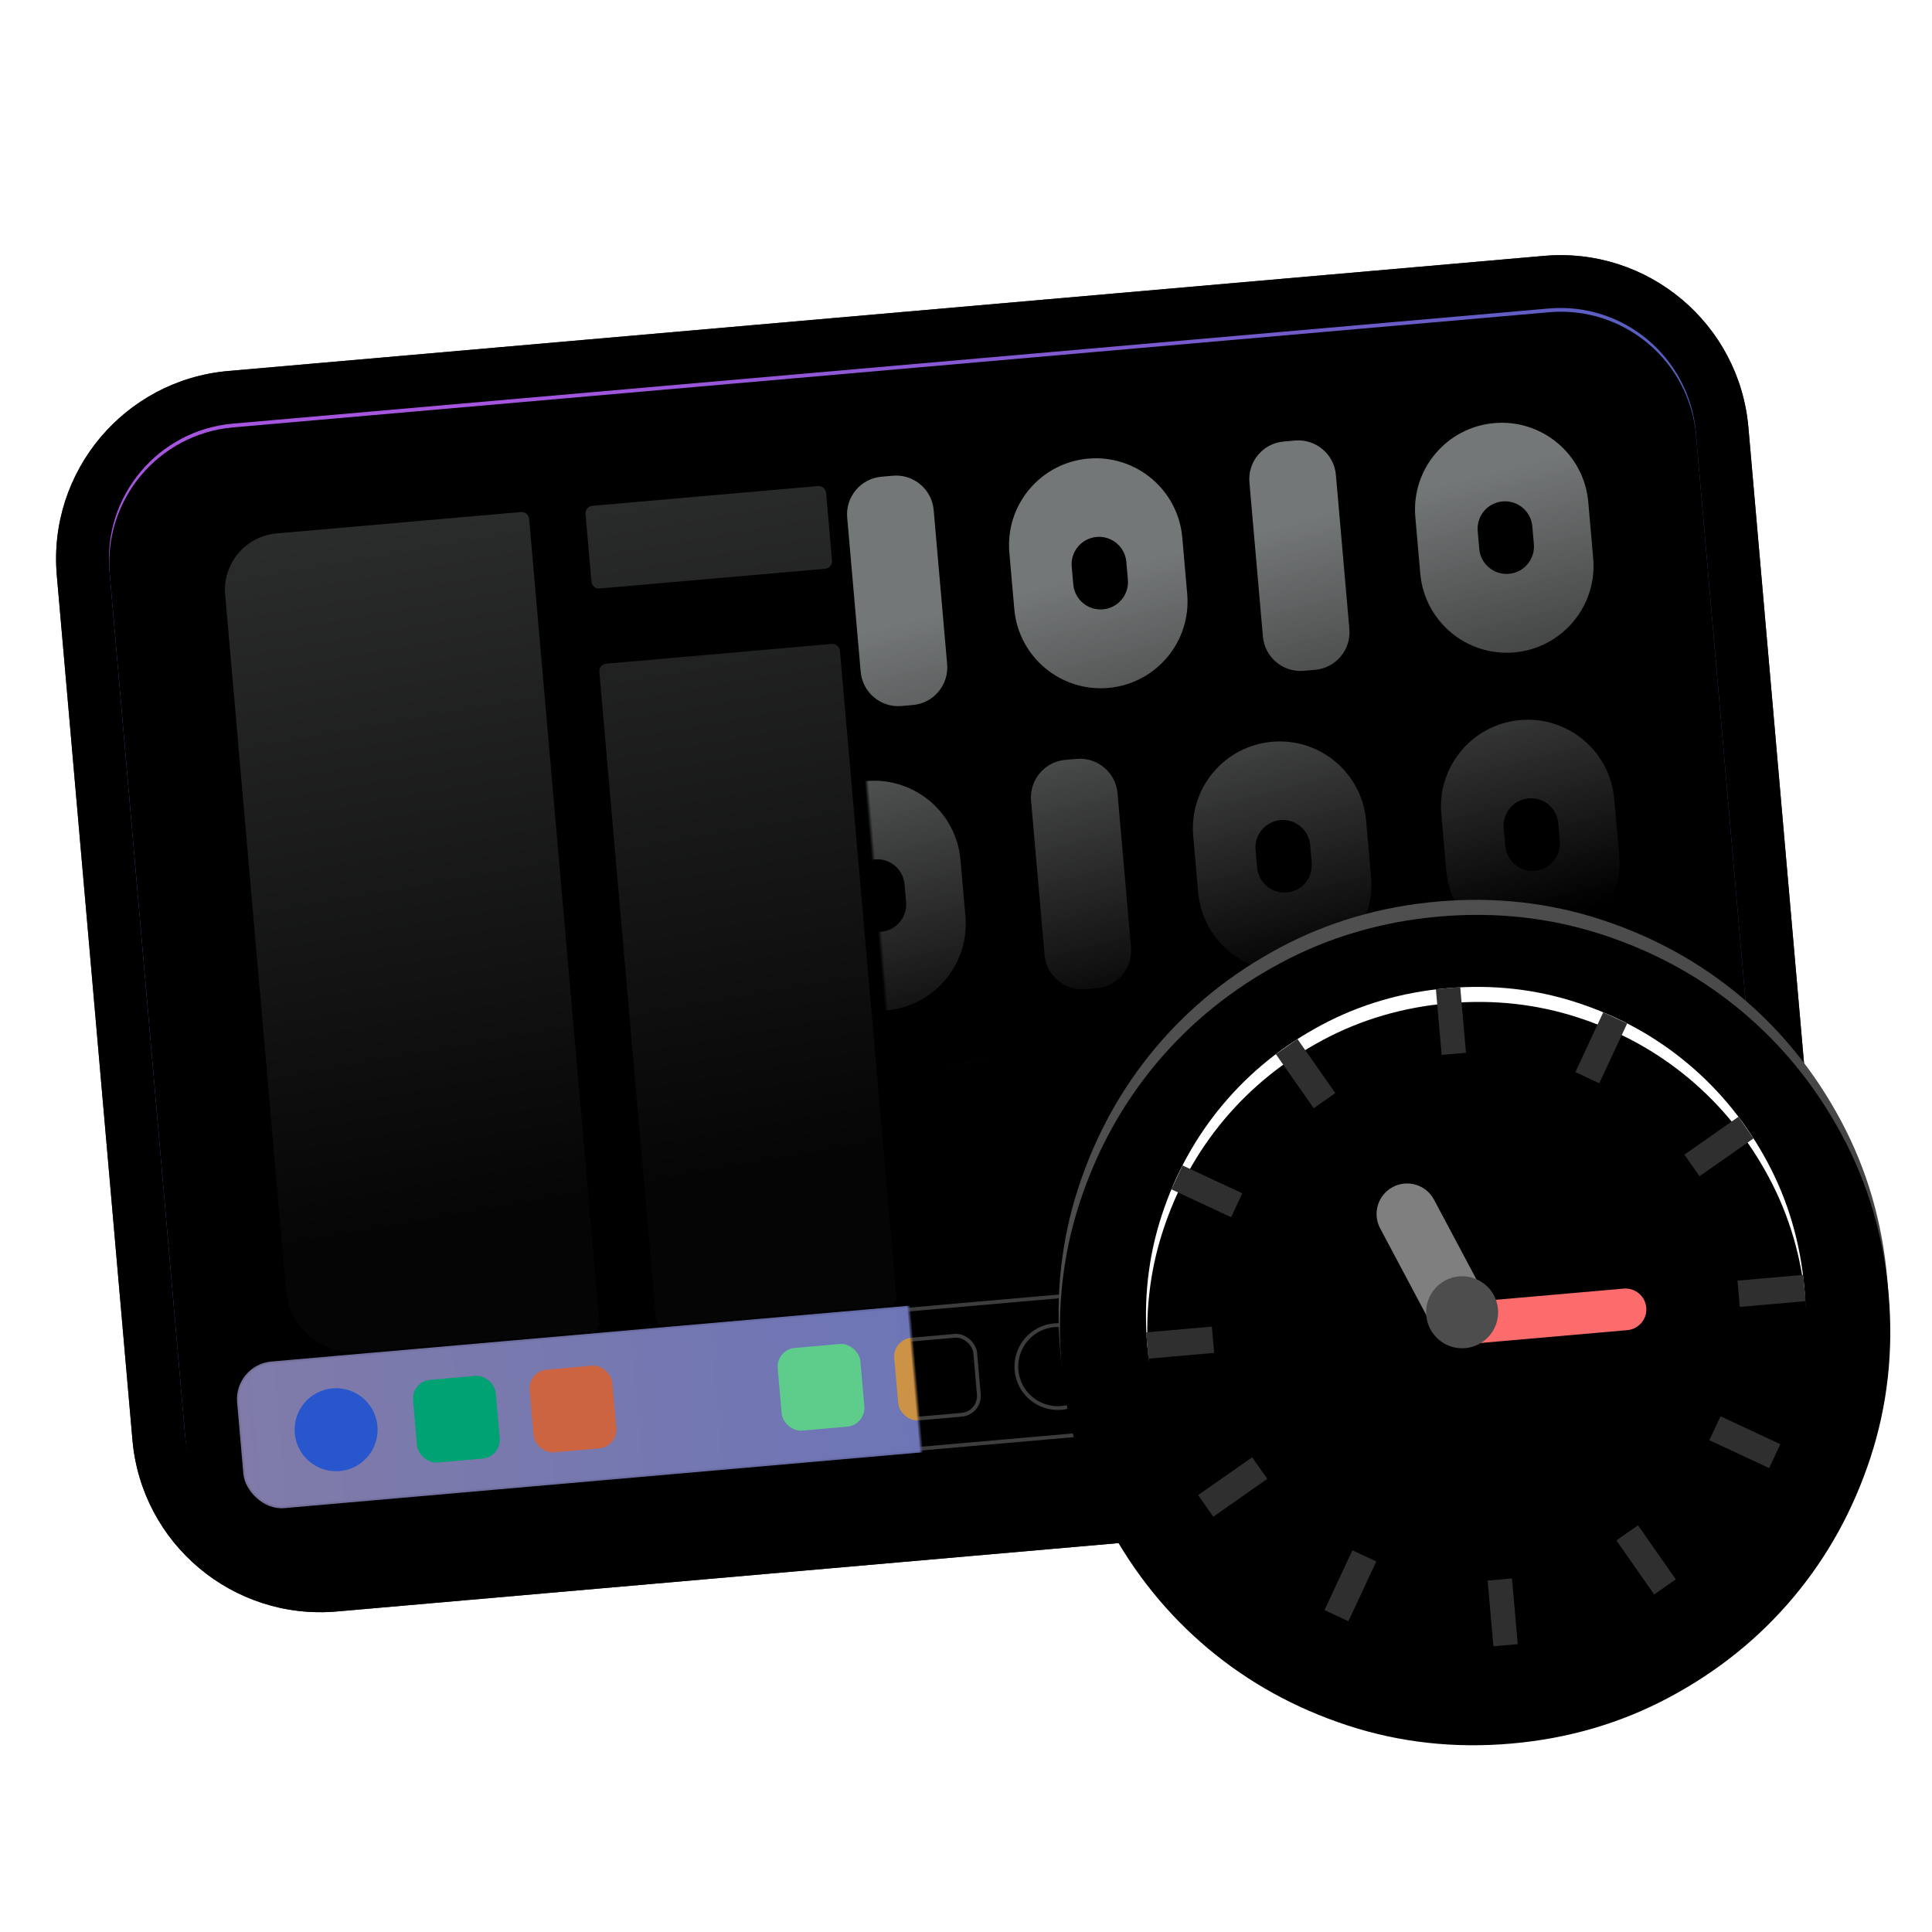 <?xml version="1.0" encoding="UTF-8"?>
<svg width="512px" height="512px" viewBox="0 0 512 512" version="1.1" xmlns="http://www.w3.org/2000/svg" xmlns:xlink="http://www.w3.org/1999/xlink">
    <title>apps/512/deepin-log-viewer</title>
    <defs>
        <filter x="-7.4%" y="-6.5%" width="120.6%" height="121.6%" filterUnits="objectBoundingBox" id="filter-1">
            <feOffset dx="0" dy="8" in="SourceAlpha" result="shadowOffsetOuter1"></feOffset>
            <feGaussianBlur stdDeviation="10" in="shadowOffsetOuter1" result="shadowBlurOuter1"></feGaussianBlur>
            <feColorMatrix values="0 0 0 0 0   0 0 0 0 0   0 0 0 0 0  0 0 0 0.2 0" type="matrix" in="shadowBlurOuter1" result="shadowMatrixOuter1"></feColorMatrix>
            <feMerge>
                <feMergeNode in="shadowMatrixOuter1"></feMergeNode>
                <feMergeNode in="SourceGraphic"></feMergeNode>
            </feMerge>
        </filter>
        <linearGradient x1="39.599%" y1="23.111%" x2="75.302%" y2="76.889%" id="linearGradient-2">
            <stop stop-color="#3C3C3C" offset="0%"></stop>
            <stop stop-color="#2E2E2E" offset="100%"></stop>
        </linearGradient>
        <path d="M50,0 L400,0 C427.614,-5.07265313e-15 450,22.386 450,50 L450,280 C450,307.614 427.614,330 400,330 L50,330 C22.386,330 3.38176876e-15,307.614 0,280 L0,50 C-3.38176876e-15,22.386 22.386,-9.13820158e-15 50,-1.42108547e-14 Z" id="path-3"></path>
        <filter x="-0.4%" y="-0.6%" width="100.9%" height="101.2%" filterUnits="objectBoundingBox" id="filter-4">
            <feOffset dx="0" dy="-4" in="SourceAlpha" result="shadowOffsetInner1"></feOffset>
            <feComposite in="shadowOffsetInner1" in2="SourceAlpha" operator="arithmetic" k2="-1" k3="1" result="shadowInnerInner1"></feComposite>
            <feColorMatrix values="0 0 0 0 0   0 0 0 0 0   0 0 0 0 0  0 0 0 0.12 0" type="matrix" in="shadowInnerInner1" result="shadowMatrixInner1"></feColorMatrix>
            <feOffset dx="0" dy="4" in="SourceAlpha" result="shadowOffsetInner2"></feOffset>
            <feComposite in="shadowOffsetInner2" in2="SourceAlpha" operator="arithmetic" k2="-1" k3="1" result="shadowInnerInner2"></feComposite>
            <feColorMatrix values="0 0 0 0 0.301   0 0 0 0 0.301   0 0 0 0 0.301  0 0 0 1 0" type="matrix" in="shadowInnerInner2" result="shadowMatrixInner2"></feColorMatrix>
            <feMerge>
                <feMergeNode in="shadowMatrixInner1"></feMergeNode>
                <feMergeNode in="shadowMatrixInner2"></feMergeNode>
            </feMerge>
        </filter>
        <linearGradient x1="9.857%" y1="24.393%" x2="93.144%" y2="75.607%" id="linearGradient-5">
            <stop stop-color="#A655DF" offset="0%"></stop>
            <stop stop-color="#2F63AE" offset="100%"></stop>
        </linearGradient>
        <path d="M36,0 L386,0 C405.882,-3.65231026e-15 422,16.118 422,36 L422,266 C422,285.882 405.882,302 386,302 L36,302 C16.118,302 2.4348735e-15,285.882 0,266 L0,36 C-2.4348735e-15,16.118 16.118,3.65231026e-15 36,0 Z" id="path-6"></path>
        <filter x="-0.9%" y="-1.3%" width="101.9%" height="102.6%" filterUnits="objectBoundingBox" id="filter-8">
            <feGaussianBlur stdDeviation="3.5" in="SourceAlpha" result="shadowBlurInner1"></feGaussianBlur>
            <feOffset dx="0" dy="1" in="shadowBlurInner1" result="shadowOffsetInner1"></feOffset>
            <feComposite in="shadowOffsetInner1" in2="SourceAlpha" operator="arithmetic" k2="-1" k3="1" result="shadowInnerInner1"></feComposite>
            <feColorMatrix values="0 0 0 0 0   0 0 0 0 0   0 0 0 0 0  0 0 0 0.403 0" type="matrix" in="shadowInnerInner1"></feColorMatrix>
        </filter>
        <rect id="path-9" x="0" y="0" width="186" height="290"></rect>
        <linearGradient x1="0%" y1="50%" x2="99.338%" y2="50%" id="linearGradient-11">
            <stop stop-color="#A09AD3" offset="0%"></stop>
            <stop stop-color="#6C89F9" offset="100%"></stop>
        </linearGradient>
        <rect id="path-12" x="0" y="0" width="181" height="50" rx="1"></rect>
        <path d="M0,0 L219,0 L219,243 C219,270.614 196.614,293 169,293 L0,293 L0,293 L0,0 Z" id="path-14"></path>
        <linearGradient x1="50%" y1="14.936%" x2="62.308%" y2="67.002%" id="linearGradient-16">
            <stop stop-color="#F7FEFF" stop-opacity="0.839" offset="0%"></stop>
            <stop stop-color="#FFFFFF" stop-opacity="0" offset="100%"></stop>
        </linearGradient>
        <linearGradient x1="50%" y1="-17.393%" x2="56.713%" y2="82.678%" id="linearGradient-17">
            <stop stop-color="#F7FEFF" stop-opacity="0.47" offset="0%"></stop>
            <stop stop-color="#FFFFFF" stop-opacity="0.05" offset="100%"></stop>
        </linearGradient>
        <filter x="-21.4%" y="-25.9%" width="142.7%" height="142.7%" filterUnits="objectBoundingBox" id="filter-18">
            <feOffset dx="0" dy="-10" in="SourceAlpha" result="shadowOffsetOuter1"></feOffset>
            <feGaussianBlur stdDeviation="14" in="shadowOffsetOuter1" result="shadowBlurOuter1"></feGaussianBlur>
            <feColorMatrix values="0 0 0 0 0   0 0 0 0 0   0 0 0 0 0  0 0 0 0.156 0" type="matrix" in="shadowBlurOuter1" result="shadowMatrixOuter1"></feColorMatrix>
            <feMerge>
                <feMergeNode in="shadowMatrixOuter1"></feMergeNode>
                <feMergeNode in="SourceGraphic"></feMergeNode>
            </feMerge>
        </filter>
        <linearGradient x1="31.195%" y1="4.862%" x2="74.285%" y2="92.47%" id="linearGradient-19">
            <stop stop-color="#4F4F4F" offset="0%"></stop>
            <stop stop-color="#3F3F3F" offset="100%"></stop>
        </linearGradient>
        <path d="M67.139,8.594 C53.747,14.323 42.074,22.165 32.119,32.119 C22.165,42.074 14.323,53.747 8.594,67.139 C2.865,80.531 0,94.818 0,110 C0,125.182 2.865,139.469 8.594,152.861 C14.323,166.253 22.165,177.926 32.119,187.881 C42.074,197.835 53.747,205.677 67.139,211.406 C80.531,217.135 94.818,220 110,220 C125.182,220 139.469,217.135 152.861,211.406 C166.253,205.677 177.926,197.835 187.881,187.881 C197.835,177.926 205.677,166.253 211.406,152.861 C217.135,139.469 220,125.182 220,110 C220,94.818 217.135,80.531 211.406,67.139 C205.677,53.747 197.835,42.074 187.881,32.119 C177.926,22.165 166.253,14.323 152.861,8.594 C139.469,2.865 125.182,0 110,0 C94.818,0 80.531,2.865 67.139,8.594 Z" id="path-20"></path>
        <filter x="-0.9%" y="-0.9%" width="101.8%" height="101.8%" filterUnits="objectBoundingBox" id="filter-21">
            <feOffset dx="0" dy="4" in="SourceAlpha" result="shadowOffsetInner1"></feOffset>
            <feComposite in="shadowOffsetInner1" in2="SourceAlpha" operator="arithmetic" k2="-1" k3="1" result="shadowInnerInner1"></feComposite>
            <feColorMatrix values="0 0 0 0 1   0 0 0 0 1   0 0 0 0 1  0 0 0 0.2 0" type="matrix" in="shadowInnerInner1"></feColorMatrix>
        </filter>
        <path d="M110.502,23.105 C98.44,23.105 87.088,25.381 76.448,29.933 C65.808,34.485 56.533,40.715 48.624,48.624 C40.715,56.533 34.485,65.808 29.933,76.448 C25.381,87.088 23.105,98.44 23.105,110.502 C23.105,122.565 25.381,133.916 29.933,144.556 C34.485,155.197 40.715,164.471 48.624,172.38 C56.533,180.289 65.808,186.52 76.448,191.072 C87.088,195.624 98.44,197.9 110.502,197.9 C122.565,197.9 133.916,195.624 144.556,191.072 C155.197,186.52 164.471,180.289 172.38,172.38 C180.289,164.471 186.52,155.197 191.072,144.556 C195.624,133.916 197.9,122.565 197.9,110.502 C197.9,98.44 195.624,87.088 191.072,76.448 C186.52,65.808 180.289,56.533 172.38,48.624 C164.471,40.715 155.197,34.485 144.556,29.933 C133.916,25.381 122.565,23.105 110.502,23.105 L110.502,23.105 Z" id="path-22"></path>
        <filter x="-1.1%" y="-1.1%" width="102.3%" height="102.3%" filterUnits="objectBoundingBox" id="filter-23">
            <feOffset dx="0" dy="4" in="SourceAlpha" result="shadowOffsetInner1"></feOffset>
            <feComposite in="shadowOffsetInner1" in2="SourceAlpha" operator="arithmetic" k2="-1" k3="1" result="shadowInnerInner1"></feComposite>
            <feColorMatrix values="0 0 0 0 0   0 0 0 0 0   0 0 0 0 0  0 0 0 0.08 0" type="matrix" in="shadowInnerInner1"></feColorMatrix>
        </filter>
        <path d="M79.736,84.117 L110.471,84.117 C114.938,84.117 118.559,87.738 118.559,92.205 C118.559,96.672 114.938,100.294 110.471,100.294 L79.736,100.294 L79.736,100.294 L79.736,84.117 Z" id="path-24"></path>
        <filter x="-5.2%" y="-12.4%" width="110.3%" height="149.5%" filterUnits="objectBoundingBox" id="filter-25">
            <feOffset dx="0" dy="4" in="SourceAlpha" result="shadowOffsetOuter1"></feOffset>
            <feColorMatrix values="0 0 0 0 0   0 0 0 0 0   0 0 0 0 0  0 0 0 0.096 0" type="matrix" in="shadowOffsetOuter1"></feColorMatrix>
        </filter>
        <path d="M100.457,106.484 L150.183,106.484 C153.234,106.484 155.708,108.958 155.708,112.009 C155.708,115.061 153.234,117.534 150.183,117.534 L102.991,117.534 L102.991,117.534 L100.457,106.484 Z" id="path-26"></path>
        <filter x="-3.6%" y="-18.1%" width="107.2%" height="172.4%" filterUnits="objectBoundingBox" id="filter-27">
            <feOffset dx="0" dy="4" in="SourceAlpha" result="shadowOffsetOuter1"></feOffset>
            <feColorMatrix values="0 0 0 0 0   0 0 0 0 0   0 0 0 0 0  0 0 0 0.08 0" type="matrix" in="shadowOffsetOuter1"></feColorMatrix>
        </filter>
    </defs>
    <g id="apps/512/deepin-log-viewer" stroke="none" stroke-width="1" fill="none" fill-rule="evenodd">
        <g id="编组-3" filter="url(#filter-1)" transform="translate(259.955, 272.594) rotate(-5) translate(-259.955, -272.594)translate(26.456, 73.594)">
            <g id="矩形">
                <g id="蒙版">
                    <use fill="url(#linearGradient-2)" fill-rule="evenodd" xlink:href="#path-3"></use>
                    <use fill="black" fill-opacity="1" filter="url(#filter-4)" xlink:href="#path-3"></use>
                </g>
                <g id="kevin-lanceplaine-243768-unsplash" transform="translate(14, 14)">
                    <mask id="mask-7" fill="white">
                        <use xlink:href="#path-6"></use>
                    </mask>
                    <g id="蒙版">
                        <use fill="url(#linearGradient-5)" fill-rule="evenodd" xlink:href="#path-6"></use>
                        <use fill="black" fill-opacity="1" filter="url(#filter-8)" xlink:href="#path-6"></use>
                    </g>
                    <g id="编组-2" mask="url(#mask-7)">
                        <g transform="translate(8, 18)">
                            <mask id="mask-10" fill="white">
                                <use xlink:href="#path-9"></use>
                            </mask>
                            <g id="蒙版" stroke="none" fill="none"></g>
                            <g id="编组-2" opacity="0.797" stroke="none" stroke-width="1" fill="none" fill-rule="evenodd" mask="url(#mask-10)">
                                <g transform="translate(7, 231)">
                                    <rect id="bg" stroke-opacity="0.08" stroke="#000000" stroke-width="1" fill="url(#linearGradient-11)" x="-0.5" y="-0.5" width="403" height="39" rx="10"></rect>
                                    <rect id="矩形" stroke="none" fill="#00C98F" x="46" y="8" width="22" height="22" rx="5"></rect>
                                    <rect id="矩形备份-2" stroke="none" fill="#75FFAC" x="143" y="8" width="22" height="22" rx="5"></rect>
                                    <rect id="矩形备份" stroke="none" fill="#FF7D52" x="77" y="8" width="22" height="22" rx="5"></rect>
                                    <rect id="矩形备份-3" stroke="none" fill="#FFB656" x="174" y="8" width="22" height="22" rx="5"></rect>
                                    <rect id="矩形备份-7" stroke="none" fill="#FF796E" x="238" y="8" width="22" height="22" rx="5"></rect>
                                    <rect id="矩形备份-4" stroke="none" fill-opacity="0.3" fill="#000000" x="334" y="8" width="22" height="22" rx="5"></rect>
                                    <rect id="矩形备份-6" stroke="none" fill-opacity="0.3" fill="#000000" x="303" y="8" width="22" height="22" rx="5"></rect>
                                    <rect id="矩形备份-5" stroke="none" fill-opacity="0.3" fill="#000000" x="366" y="8" width="22" height="22" rx="5"></rect>
                                    <circle id="椭圆形" stroke="none" fill="#326CFF" cx="25" cy="19" r="11"></circle>
                                    <circle id="椭圆形备份" stroke="none" fill="#482AC5" cx="217" cy="19" r="11"></circle>
                                </g>
                            </g>
                        </g>
                    </g>
                </g>
                <g id="编组-2备份" opacity="0.3" transform="translate(208, 257)">
                    <mask id="mask-13" fill="white">
                        <use xlink:href="#path-12"></use>
                    </mask>
                    <g id="蒙版"></g>
                    <g opacity="0.797" mask="url(#mask-13)" stroke="#FFFFFF">
                        <g transform="translate(-26, 6)">
                            <rect id="bg" x="0.5" y="0.5" width="248" height="37" rx="10"></rect>
                            <rect id="矩形备份-3" x="21.5" y="8.5" width="21" height="21" rx="5"></rect>
                            <circle id="椭圆形备份" cx="64" cy="19" r="11"></circle>
                        </g>
                    </g>
                </g>
            </g>
            <g id="编组" transform="translate(209, 6)">
                <mask id="mask-15" fill="white">
                    <use xlink:href="#path-14"></use>
                </mask>
                <g id="蒙版"></g>
                <g opacity="0.56" mask="url(#mask-15)" fill="url(#linearGradient-16)" id="形状结合">
                    <g transform="translate(-108, 37)">
                        <path d="M10,-1.46998624e-13 L13,-1.46998624e-13 C18.523,-1.48013155e-13 23,4.477 23,10 L23,51 C23,56.523 18.523,61 13,61 L10,61 C4.477,61 3.9939781e-11,56.523 3.99391046e-11,51 L3.99391046e-11,10 C3.99384283e-11,4.477 4.477,-1.49536808e-13 10,-1.50551338e-13 Z M10,79 L13,79 C18.523,79 23,83.477 23,89 L23,130 C23,135.523 18.523,140 13,140 L10,140 C4.477,140 2.44444082e-12,135.523 2.44376446e-12,130 L2.44376446e-12,89 C2.44308811e-12,83.477 4.477,79 10,79 Z M53,79 L56,79 C61.523,79 66,83.477 66,89 L66,130 C66,135.523 61.523,140 56,140 L53,140 C47.477,140 43,135.523 43,130 L43,89 C43,83.477 47.477,79 53,79 Z M119,2.33279552e-12 L122,2.33279552e-12 C127.523,2.33178099e-12 132,4.477 132,10 L132,51 C132,56.523 127.523,61 122,61 L119,61 C113.477,61 109,56.523 109,51 L109,10 C109,4.477 113.477,2.33025734e-12 119,2.32924281e-12 Z M226,3.35597706e-12 L229,3.35597706e-12 C234.523,3.35496253e-12 239,4.477 239,10 L239,51 C239,56.523 234.523,61 229,61 L226,61 C220.477,61 216,56.523 216,51 L216,10 C216,4.477 220.477,3.35343888e-12 226,3.35242435e-12 Z M161,79 L164,79 C169.523,79 174,83.477 174,89 L174,130 C174,135.523 169.523,140 164,140 L161,140 C155.477,140 151,135.523 151,130 L151,89 C151,83.477 155.477,79 161,79 Z M76,156 L79,156 C84.523,156 89,160.477 89,166 L89,207 C89,212.523 84.523,217 79,217 L76,217 C70.477,217 66,212.523 66,207 L66,166 C66,160.477 70.477,156 76,156 Z M249,156 L252,156 C257.523,156 262,160.477 262,166 L262,207 C262,212.523 257.523,217 252,217 L249,217 C243.477,217 239,212.523 239,207 L239,166 C239,160.477 243.477,156 249,156 Z M292,156 L295,156 C300.523,156 305,160.477 305,166 L305,207 C305,212.523 300.523,217 295,217 L292,217 C286.477,217 282,212.523 282,207 L282,166 C282,160.477 286.477,156 292,156 Z M65,3.32400264e-12 C77.703,3.32166922e-12 88,10.297 88,23 L88,38 C88,50.703 77.703,61 65,61 C52.297,61 42,50.703 42,38 L42,23 C42,10.297 52.297,3.32633606e-12 65,3.32400264e-12 Z M65.404,20.868 C61.392,20.868 58.14,24.12 58.14,28.132 L58.14,32.868 C58.14,36.88 61.392,40.132 65.404,40.132 C69.415,40.132 72.667,36.88 72.667,32.868 L72.667,28.132 C72.667,24.12 69.415,20.868 65.404,20.868 Z M174,9.93422466e-13 C186.703,9.91089046e-13 197,10.297 197,23 L197,38 C197,50.703 186.703,61 174,61 C161.297,61 151,50.703 151,38 L151,23 C151,10.297 161.297,9.95755887e-13 174,9.93422466e-13 Z M174.404,20.868 C170.392,20.868 167.14,24.12 167.14,28.132 L167.14,32.868 C167.14,36.88 170.392,40.132 174.404,40.132 C178.415,40.132 181.667,36.88 181.667,32.868 L181.667,28.132 C181.667,24.12 178.415,20.868 174.404,20.868 Z M282,1.37711554e-12 C294.703,1.37478212e-12 305,10.297 305,23 L305,38 C305,50.703 294.703,61 282,61 C269.297,61 259,50.703 259,38 L259,23 C259,10.297 269.297,1.37944896e-12 282,1.37711554e-12 Z M282.404,20.868 C278.392,20.868 275.14,24.12 275.14,28.132 L275.14,32.868 C275.14,36.88 278.392,40.132 282.404,40.132 C286.415,40.132 289.667,36.88 289.667,32.868 L289.667,28.132 C289.667,24.12 286.415,20.868 282.404,20.868 Z M282,79 C294.703,79 305,89.297 305,102 L305,117 C305,129.703 294.703,140 282,140 C269.297,140 259,129.703 259,117 L259,102 C259,89.297 269.297,79 282,79 Z M282.404,99.868 C278.392,99.868 275.14,103.12 275.14,107.132 L275.14,111.868 C275.14,115.88 278.392,119.132 282.404,119.132 C286.415,119.132 289.667,115.88 289.667,111.868 L289.667,107.132 C289.667,103.12 286.415,99.868 282.404,99.868 Z M216,79 C228.703,79 239,89.297 239,102 L239,117 C239,129.703 228.703,140 216,140 C203.297,140 193,129.703 193,117 L193,102 C193,89.297 203.297,79 216,79 Z M216.404,99.868 C212.392,99.868 209.14,103.12 209.14,107.132 L209.14,111.868 C209.14,115.88 212.392,119.132 216.404,119.132 C220.415,119.132 223.667,115.88 223.667,111.868 L223.667,107.132 C223.667,103.12 220.415,99.868 216.404,99.868 Z M131,156 C143.703,156 154,166.297 154,179 L154,194 C154,206.703 143.703,217 131,217 C118.297,217 108,206.703 108,194 L108,179 C108,166.297 118.297,156 131,156 Z M131.404,176.868 C127.392,176.868 124.14,180.12 124.14,184.132 L124.14,188.868 C124.14,192.88 127.392,196.132 131.404,196.132 C135.415,196.132 138.667,192.88 138.667,188.868 L138.667,184.132 C138.667,180.12 135.415,176.868 131.404,176.868 Z M23,159 C35.703,159 46,169.297 46,182 L46,197 C46,209.703 35.703,220 23,220 C10.297,220 7.4712294e-13,209.703 7.45567326e-13,197 L7.42014612e-13,182 C7.40458999e-13,169.297 10.297,159 23,159 Z M23.404,179.868 C19.392,179.868 16.14,183.12 16.14,187.132 L16.14,191.868 C16.14,195.88 19.392,199.132 23.404,199.132 C27.415,199.132 30.667,195.88 30.667,191.868 L30.667,187.132 C30.667,183.12 27.415,179.868 23.404,179.868 Z M197,159 C209.703,159 220,169.297 220,182 L220,197 C220,209.703 209.703,220 197,220 C184.297,220 174,209.703 174,197 L174,182 C174,169.297 184.297,159 197,159 Z M197.404,179.868 C193.392,179.868 190.14,183.12 190.14,187.132 L190.14,191.868 C190.14,195.88 193.392,199.132 197.404,199.132 C201.415,199.132 204.667,195.88 204.667,191.868 L204.667,187.132 C204.667,183.12 201.415,179.868 197.404,179.868 Z M108,80 C120.703,80 131,90.297 131,103 L131,118 C131,130.703 120.703,141 108,141 C95.297,141 85,130.703 85,118 L85,103 C85,90.297 95.297,80 108,80 Z M108.404,100.868 C104.392,100.868 101.14,104.12 101.14,108.132 L101.14,112.868 C101.14,116.88 104.392,120.132 108.404,120.132 C112.415,120.132 115.667,116.88 115.667,112.868 L115.667,108.132 C115.667,104.12 112.415,100.868 108.404,100.868 Z"></path>
                    </g>
                </g>
            </g>
            <path d="M59,44 L124,44 C125.105,44 126,44.895 126,46 L126,260 C126,261.105 125.105,262 124,262 L62,262 C52.059,262 44,253.941 44,244 L44,59 C44,50.716 50.716,44 59,44 Z M143,44 L203,44 C204.105,44 205,44.895 205,46 L205,64 C205,65.105 204.105,66 203,66 L143,66 C141.895,66 141,65.105 141,64 L141,46 C141,44.895 141.895,44 143,44 Z M143,86 L203,86 C204.105,86 205,86.895 205,88 L205,260 C205,261.105 204.105,262 203,262 L143,262 C141.895,262 141,261.105 141,260 L141,88 C141,86.895 141.895,86 143,86 Z" id="形状结合" fill="url(#linearGradient-17)" opacity="0.423"></path>
            <g id="Group-5备份-2" filter="url(#filter-18)" transform="translate(247, 178)">
                <g id="Path">
                    <use fill="url(#linearGradient-19)" fill-rule="evenodd" xlink:href="#path-20"></use>
                    <use fill="black" fill-opacity="1" filter="url(#filter-21)" xlink:href="#path-20"></use>
                </g>
                <g id="Path备份">
                    <use fill="#FFFFFF" fill-rule="evenodd" xlink:href="#path-22"></use>
                    <use fill="black" fill-opacity="1" filter="url(#filter-23)" xlink:href="#path-22"></use>
                </g>
                <path d="M107.524,23.105 L113.998,23.105 L113.998,40.584 L107.524,40.584 Z M151.173,33.066 L157.228,36.562 L148.489,51.7 L142.434,48.204 L151.173,33.066 Z M184.443,63.776 L187.938,69.831 L172.801,78.571 L169.305,72.516 L184.443,63.776 Z M197.9,107.006 L197.9,113.998 L180.42,113.998 L180.42,107.006 L197.9,107.006 Z M187.938,151.173 L184.443,157.228 L169.305,148.489 L172.801,142.434 L187.938,151.173 Z M157.228,184.443 L151.173,187.938 L142.434,172.801 L148.489,169.305 L157.228,184.443 Z M113.998,197.9 L107.524,197.9 L107.524,180.42 L113.998,180.42 Z M69.831,187.938 L63.776,184.443 L72.516,169.305 L78.571,172.801 L69.831,187.938 Z M36.562,157.228 L33.066,151.173 L48.204,142.434 L51.7,148.489 L36.562,157.228 Z M23.105,113.998 L23.105,107.006 L40.584,107.006 L40.584,113.998 L23.105,113.998 Z M33.066,69.831 L36.562,63.776 L51.7,72.516 L48.204,78.571 L33.066,69.831 Z M63.776,36.562 L69.831,33.066 L78.571,48.204 L72.516,51.7 L63.776,36.562 Z" id="Rectangle-5" fill="#2F2F2F"></path>
                <g id="Rectangle-9" transform="translate(99.148, 92.205) rotate(-113) translate(-99.148, -92.205)">
                    <use fill="black" fill-opacity="1" filter="url(#filter-25)" xlink:href="#path-24"></use>
                    <use fill="#7F7F7F" fill-rule="evenodd" xlink:href="#path-24"></use>
                </g>
                <g id="Rectangle-9">
                    <use fill="black" fill-opacity="1" filter="url(#filter-27)" xlink:href="#path-26"></use>
                    <use fill="#FD6C6C" fill-rule="evenodd" xlink:href="#path-26"></use>
                </g>
                <circle id="Oval-4" fill="#4D4D4D" cx="106.986" cy="108.995" r="9.543"></circle>
            </g>
        </g>
        <g id="Guide-512" transform="translate(15, 15)"></g>
    </g>
</svg>